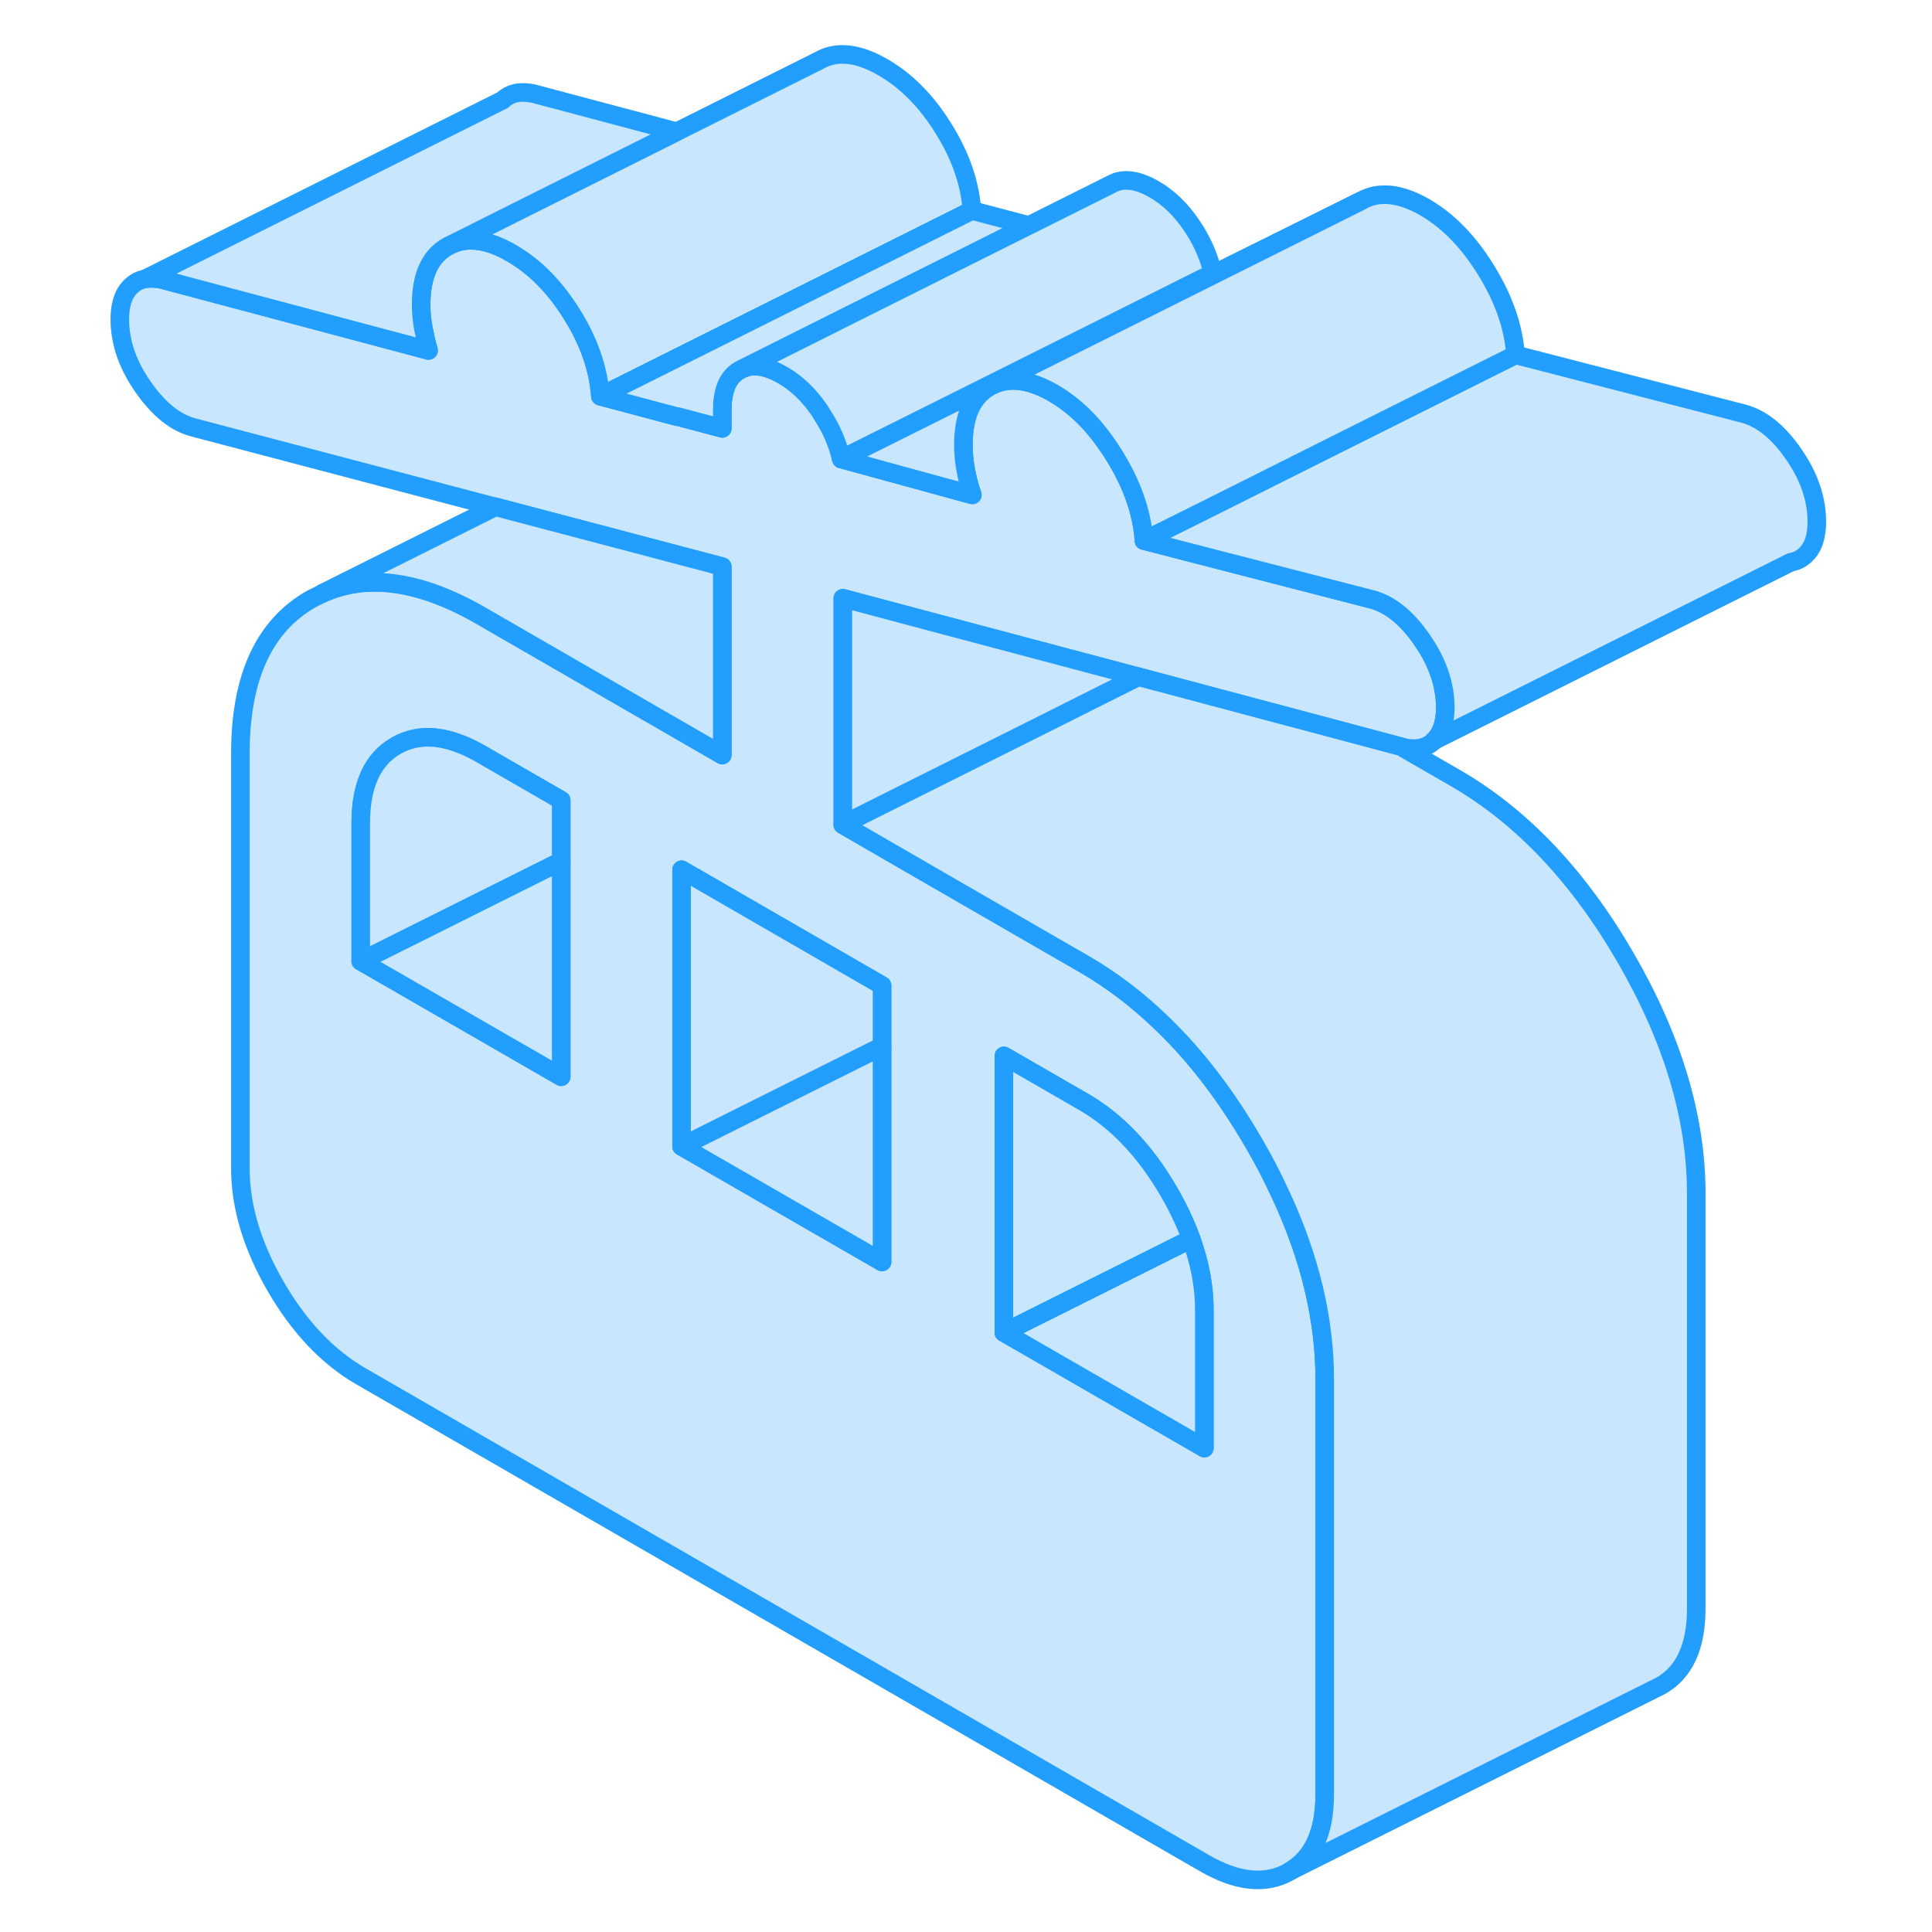 <svg viewBox="0 0 96 104" fill="#c8e7ff" xmlns="http://www.w3.org/2000/svg" height="48" width="48" stroke-width="1px" stroke-linecap="round" stroke-linejoin="round"><path d="M72.54 34.43C71.71 33.23 70.8 32.51 69.83 32.26L61.37 30.08L57.58 29.1C57.48 27.61 56.95 26.09 56 24.55C55.65 23.98 55.27 23.46 54.88 23C54.22 22.23 53.49 21.62 52.72 21.17C51.44 20.43 50.35 20.29 49.43 20.73C49.37 20.75 49.32 20.78 49.27 20.81C48.33 21.35 47.86 22.39 47.86 23.94C47.86 24.38 47.9 24.82 47.98 25.27C48.06 25.72 48.18 26.18 48.34 26.64L47.61 26.44L41.29 24.71C41.09 23.86 40.75 23.06 40.25 22.31C40.21 22.23 40.16 22.15 40.11 22.08C39.54 21.25 38.88 20.62 38.13 20.19C37.3 19.71 36.59 19.59 36.01 19.83L35.82 19.92C35.32 20.21 35.02 20.71 34.92 21.45C34.89 21.63 34.88 21.83 34.88 22.04V23.06L32.47 22.42H32.42H32.41L28.32 21.33C28.21 19.84 27.69 18.36 26.77 16.9C25.86 15.44 24.78 14.35 23.53 13.63C22.32 12.93 21.27 12.76 20.38 13.13L20.09 13.27C19.14 13.81 18.67 14.86 18.67 16.41C18.67 16.84 18.71 17.27 18.79 17.69C18.87 18.1 18.96 18.5 19.07 18.87L4.72 15.05C4.4 14.98 4.1 14.97 3.84 15.01C3.54 15.06 3.28 15.19 3.06 15.4C2.65 15.78 2.45 16.38 2.45 17.18C2.45 18.43 2.87 19.64 3.71 20.84C4.55 22.04 5.45 22.76 6.42 23.01L22.67 27.29L29.01 28.96L34.88 30.51V40.65L28.94 37.22L21.91 33.16C18.62 31.26 15.77 30.86 13.35 31.95L12.75 32.25C10.21 33.7 8.94 36.47 8.94 40.56V62.89C8.94 64.94 9.57 67.05 10.84 69.25C12.11 71.44 13.64 73.05 15.42 74.08L60.83 100.29C62.61 101.32 64.14 101.47 65.41 100.75C66.68 100.02 67.31 98.64 67.31 96.59V74.26C67.31 71.03 66.52 67.71 64.93 64.3C64.51 63.39 64.04 62.47 63.5 61.55C62.03 59.01 60.39 56.86 58.57 55.11C57.25 53.83 55.85 52.76 54.34 51.89L52.69 50.94L46.21 47.2L41.37 44.4V32.21L46.21 33.5L57.28 36.44H57.29L71.41 40.2L71.53 40.23C72.23 40.39 72.79 40.27 73.19 39.88C73.6 39.5 73.8 38.9 73.8 38.1C73.8 36.86 73.38 35.64 72.54 34.44V34.43ZM26.21 57.96L15.42 51.74V44.3C15.42 42.25 16.06 40.86 17.33 40.14C18.6 39.41 20.13 39.57 21.91 40.6L26.21 43.08V57.96ZM50.04 56.84L54.34 59.32C56.12 60.35 57.65 61.96 58.92 64.15C59.42 65.01 59.82 65.86 60.12 66.69C60.59 67.99 60.83 69.26 60.83 70.51V77.95L50.04 71.73V56.84ZM43.48 53.05V67.93L32.69 61.71V46.82L43.48 53.05Z" stroke="#229EFF" stroke-linejoin="round"/><path d="M26.21 46.35V57.96L15.42 51.74L26.21 46.35Z" stroke="#229EFF" stroke-linejoin="round"/><path d="M26.21 43.08V46.35L15.42 51.74V44.3C15.42 42.25 16.06 40.86 17.33 40.14C18.6 39.41 20.13 39.57 21.91 40.6L26.21 43.08Z" stroke="#229EFF" stroke-linejoin="round"/><path d="M60.83 70.51V77.95L50.04 71.73L60.12 66.69C60.59 67.99 60.83 69.26 60.83 70.51Z" stroke="#229EFF" stroke-linejoin="round"/><path d="M60.12 66.69L50.04 71.73V56.84L54.34 59.32C56.12 60.35 57.65 61.96 58.92 64.15C59.42 65.01 59.82 65.86 60.12 66.69Z" stroke="#229EFF" stroke-linejoin="round"/><path d="M43.48 56.32V67.93L32.69 61.71L43.48 56.32Z" stroke="#229EFF" stroke-linejoin="round"/><path d="M43.48 53.05V56.32L32.69 61.71V46.82L43.48 53.05Z" stroke="#229EFF" stroke-linejoin="round"/><path d="M51.39 12.13L41.64 17.01L36.01 19.83L35.82 19.92C35.32 20.21 35.02 20.71 34.92 21.45C34.89 21.63 34.88 21.83 34.88 22.04V23.06L32.47 22.42H32.42H32.41L28.32 21.33L48.32 11.33L51.39 12.14V12.13Z" stroke="#229EFF" stroke-linejoin="round"/><path d="M48.32 11.32L28.32 21.32C28.21 19.83 27.69 18.35 26.77 16.89C25.86 15.43 24.78 14.34 23.53 13.62C22.32 12.92 21.27 12.75 20.38 13.12L24.05 11.28L32.43 7.09L40.09 3.26C41.03 2.72 42.18 2.84 43.53 3.62C44.78 4.34 45.86 5.43 46.77 6.89C47.69 8.35 48.21 9.83 48.32 11.32Z" stroke="#229EFF" stroke-linejoin="round"/><path d="M57.28 36.43L54.46 37.84L52.69 38.73L46.21 41.97L41.37 44.39V32.2L46.21 33.49L57.28 36.43Z" stroke="#229EFF" stroke-linejoin="round"/><path d="M34.88 30.5V40.64L28.94 37.21L21.91 33.15C18.62 31.25 15.77 30.85 13.35 31.94L22.67 27.28L29.01 28.95L34.88 30.5Z" stroke="#229EFF" stroke-linejoin="round"/><path d="M32.43 7.09L24.05 11.28L20.38 13.12L20.09 13.26C19.14 13.8 18.67 14.85 18.67 16.4C18.67 16.83 18.71 17.26 18.79 17.68C18.87 18.09 18.96 18.49 19.07 18.86L4.72 15.04C4.4 14.97 4.1 14.96 3.84 15L23.06 5.39C23.47 5 24.02 4.89 24.72 5.04L32.43 7.09Z" stroke="#229EFF" stroke-linejoin="round"/><path d="M61.29 14.71L51.5 19.61L49.24 20.74L43.07 23.82L41.29 24.71C41.09 23.86 40.75 23.06 40.25 22.31C40.21 22.23 40.16 22.15 40.11 22.08C39.54 21.25 38.88 20.62 38.13 20.19C37.3 19.71 36.59 19.59 36.01 19.83L41.64 17.01L51.39 12.13H51.4L55.82 9.92C56.44 9.57 57.21 9.66 58.13 10.19C58.88 10.62 59.54 11.25 60.11 12.08C60.68 12.9 61.07 13.78 61.29 14.71Z" stroke="#229EFF" stroke-linejoin="round"/><path d="M93.8 28.09C93.8 28.89 93.6 29.49 93.19 29.87C92.97 30.08 92.72 30.21 92.42 30.26H92.41L73.19 39.87C73.6 39.49 73.8 38.89 73.8 38.09C73.8 36.85 73.38 35.63 72.54 34.43C71.71 33.23 70.8 32.51 69.83 32.26L61.37 30.08L57.58 29.1L61.37 27.21L67.9 23.94L77.58 19.1L89.83 22.26C90.8 22.51 91.71 23.23 92.54 24.43C93.38 25.63 93.8 26.85 93.8 28.09Z" stroke="#229EFF" stroke-linejoin="round"/><path d="M77.58 19.1L67.9 23.94L61.37 27.21L57.58 29.1C57.48 27.61 56.95 26.09 56 24.55C55.65 23.98 55.27 23.46 54.88 23C54.22 22.23 53.49 21.62 52.72 21.17C51.44 20.43 50.35 20.29 49.43 20.73L69.27 10.81C70.22 10.27 71.37 10.39 72.72 11.17C73.96 11.89 75.06 13.02 76 14.55C76.95 16.09 77.48 17.61 77.58 19.1Z" stroke="#229EFF" stroke-linejoin="round"/><path d="M69.27 10.81L49.43 20.73C49.37 20.75 49.32 20.78 49.27 20.811C48.33 21.351 47.86 22.39 47.86 23.941C47.86 24.381 47.9 24.82 47.98 25.27C48.06 25.721 48.18 26.18 48.34 26.64L47.61 26.441L41.29 24.71L43.07 23.82L49.24 20.741L51.5 19.61L61.29 14.71L61.36 14.73L69.27 10.81Z" stroke="#229EFF" stroke-linejoin="round"/><path d="M87.31 64.25V86.58C87.31 88.63 86.68 90.01 85.41 90.74L85.01 90.94L65.41 100.74C66.68 100.01 67.31 98.63 67.31 96.58V74.25C67.31 71.02 66.52 67.7 64.93 64.29C64.51 63.38 64.04 62.46 63.5 61.54C62.03 59 60.39 56.85 58.57 55.1C57.25 53.82 55.85 52.75 54.34 51.88L52.69 50.93L46.21 47.19L41.37 44.39L46.21 41.97L52.69 38.73L54.46 37.84L57.28 36.43H57.29L71.41 40.19L74.34 41.88C77.91 43.94 80.96 47.16 83.5 51.54C86.04 55.92 87.31 60.16 87.31 64.25Z" stroke="#229EFF" stroke-linejoin="round"/></svg>